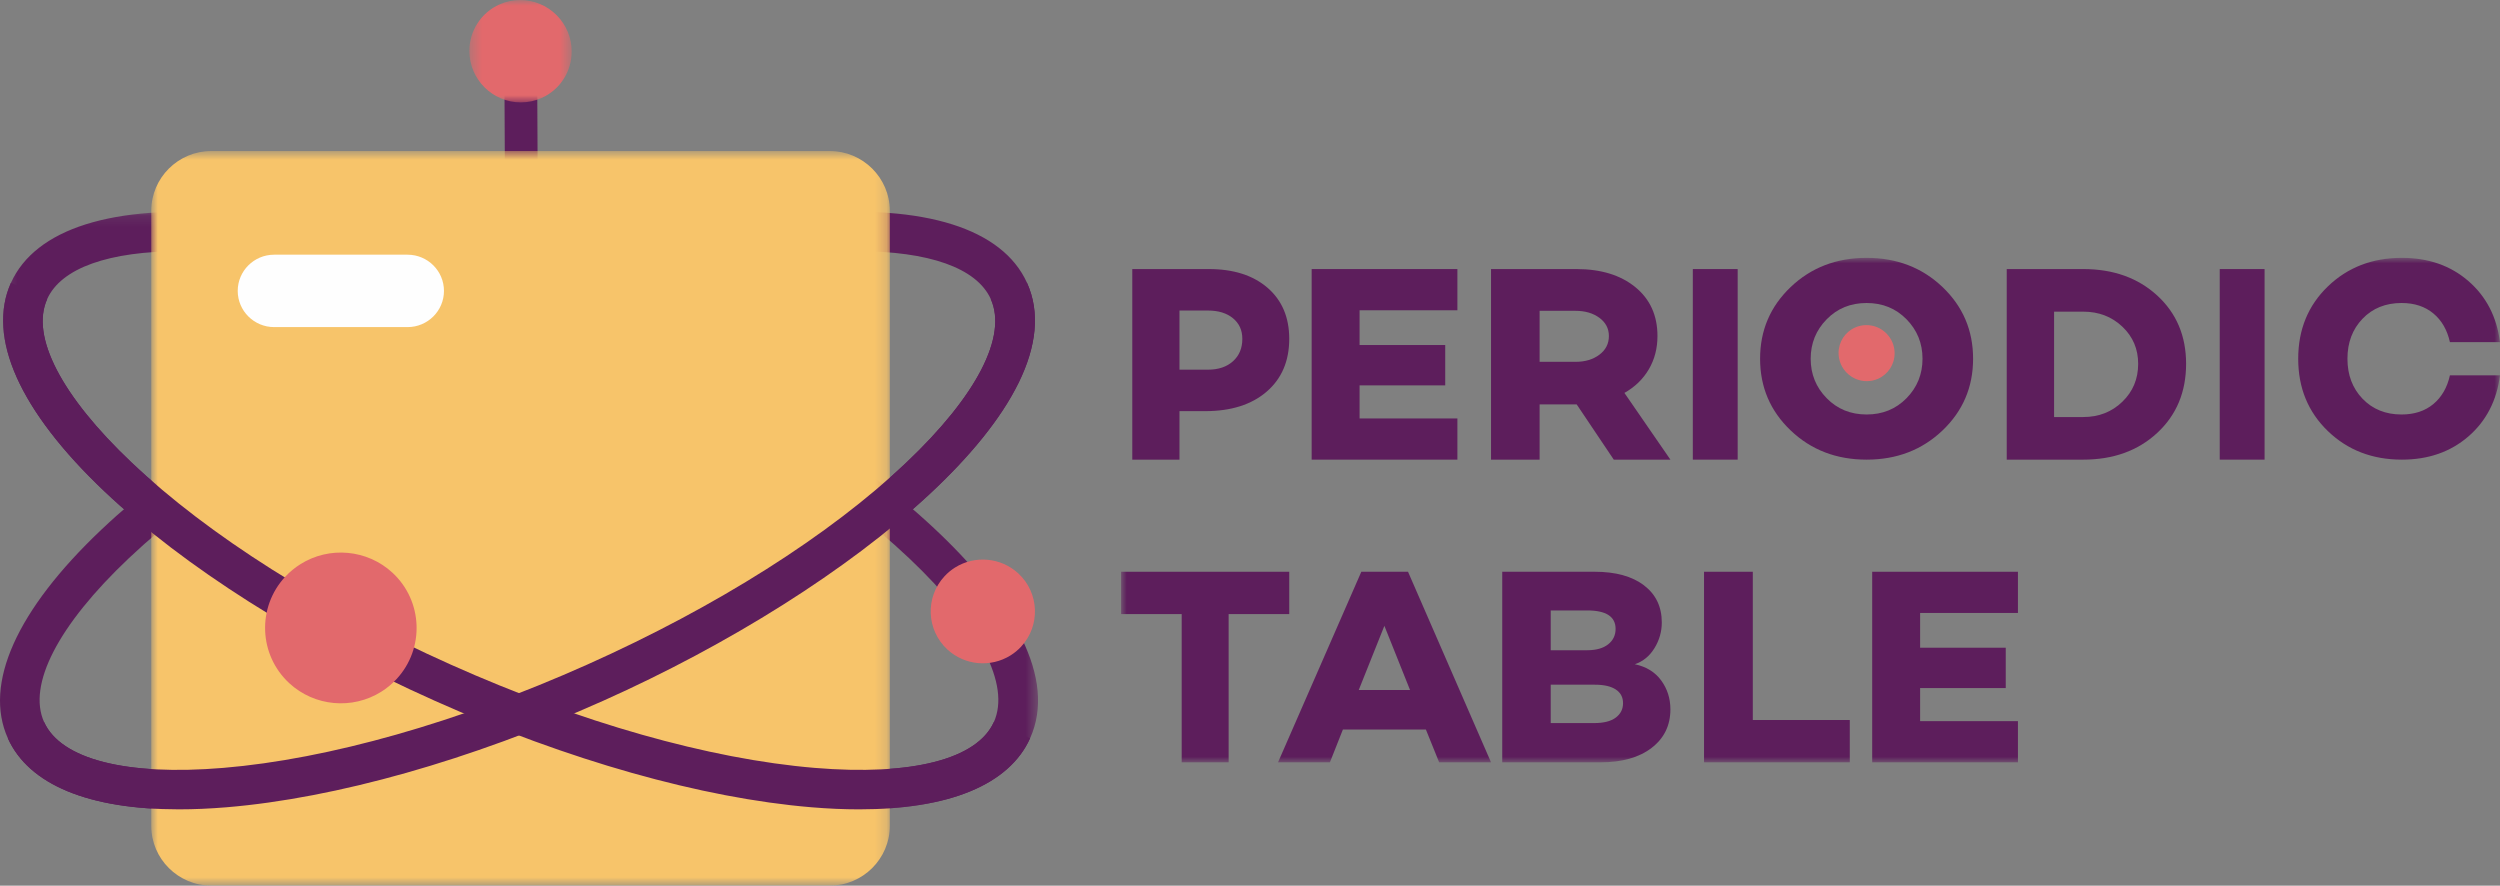 <?xml version="1.0" encoding="UTF-8"?>
<svg width="223px" height="79px" viewBox="0 0 223 79" version="1.1" xmlns="http://www.w3.org/2000/svg" xmlns:xlink="http://www.w3.org/1999/xlink">
    <rect x="0" y="0" width="223" height="79" fill="#808080" stroke="none"/>
    <!-- Generator: Sketch 59.1 (86144) - https://sketch.com -->
    <title>logo</title>
    <desc>Created with Sketch.</desc>
    <defs>
        <polygon id="path-1" points="0.276 1.136 92.594 1.136 92.594 54.444 0.276 54.444"></polygon>
        <polygon id="path-3" points="0.922 0.72 66.805 0.72 66.805 66.25 0.922 66.25"></polygon>
        <polygon id="path-5" points="0.395 1.005 9.521 1.005 9.521 10.134 0.395 10.134"></polygon>
        <polygon id="path-7" points="0 45 123 45 123 0 0 0"></polygon>
    </defs>
    <g id="Page-1" stroke="none" stroke-width="1" fill="none" fill-rule="evenodd">
        <g id="Desktop-Light-mode" transform="translate(-631, -53)">
            <g id="logo" transform="translate(631, 52)">
                <g id="Group-24">
                    <polygon id="Fill-1" fill="#5D1E5C" points="48 24.997 45.077 25 45 9.004 47.923 9"></polygon>
                    <g id="Group-23">
                        <path d="M76.457,23.406 C75.184,23.406 73.829,23.465 72.395,23.585 C62.999,24.369 51.474,27.637 39.943,32.791 C28.412,37.945 18.302,44.345 11.474,50.811 C5.182,56.77 2.435,62.091 3.934,65.41 C5.432,68.729 11.258,70.218 19.915,69.496 C29.31,68.713 40.834,65.441 52.366,60.289 C63.897,55.135 74.007,48.735 80.835,42.269 C87.127,36.31 89.875,30.989 88.375,27.671 C87.124,24.901 82.861,23.406 76.457,23.406 M15.955,73.194 C7.925,73.195 2.573,70.998 0.702,66.855 C-1.483,62.019 1.474,55.415 9.029,48.259 C16.14,41.525 26.603,34.89 38.491,29.576 C50.378,24.264 62.313,20.887 72.098,20.073 C82.489,19.206 89.423,21.39 91.608,26.226 C96.405,36.844 76.161,53.517 53.818,63.504 C41.93,68.816 29.996,72.192 20.211,73.009 C18.72,73.132 17.3,73.194 15.955,73.194" id="Fill-2" fill="#5D1E5C"></path>
                        <g id="Group-6" transform="translate(0, 18.75)">
                            <mask id="mask-2" fill="white">
                                <use xlink:href="#path-1"></use>
                            </mask>
                            <g id="Clip-5"></g>
                            <path d="M16.129,4.656 C9.722,4.656 5.461,6.151 4.211,8.921 C2.71,12.239 5.459,17.56 11.75,23.519 C18.577,29.985 28.687,36.385 40.219,41.539 C51.75,46.691 63.276,49.962 72.67,50.746 C81.323,51.468 87.152,49.979 88.651,46.66 C90.15,43.341 87.403,38.02 81.112,32.061 C74.283,25.595 64.173,19.195 52.643,14.041 C41.111,8.887 29.585,5.619 20.191,4.835 C18.758,4.715 17.399,4.656 16.129,4.656 M76.63,54.444 C75.284,54.444 73.865,54.383 72.375,54.259 C62.59,53.443 50.654,50.066 38.768,44.754 C26.879,39.441 16.417,32.806 9.305,26.071 C1.75,18.915 -1.207,12.311 0.977,7.476 C3.163,2.64 10.091,0.453 20.487,1.323 C30.271,2.138 42.206,5.514 54.094,10.826 C76.437,20.812 96.681,37.486 91.883,48.105 C90.012,52.246 84.66,54.444 76.63,54.444" id="Fill-4" fill="#5D1E5C" mask="url(#mask-2)"></path>
                        </g>
                        <path d="M90.15,59.456 C88.37,60.572 86.05,60.357 84.507,58.935 C82.626,57.2 82.512,54.267 84.257,52.396 C84.532,52.099 84.846,51.839 85.189,51.624 C86.968,50.509 89.286,50.724 90.831,52.146 C92.712,53.881 92.824,56.814 91.081,58.685 C90.805,58.982 90.49,59.242 90.15,59.456" id="Fill-7" fill="#E2696C"></path>
                        <g id="Group-11" transform="translate(12.568, 13.75)">
                            <mask id="mask-4" fill="white">
                                <use xlink:href="#path-3"></use>
                            </mask>
                            <g id="Clip-10"></g>
                            <path d="M61.436,0.72 L6.289,0.72 C3.331,0.72 0.922,3.116 0.922,6.06 L0.922,60.91 C0.922,63.854 3.331,66.25 6.289,66.25 L61.436,66.25 C64.395,66.25 66.805,63.854 66.805,60.91 L66.805,6.06 C66.805,3.116 64.395,0.72 61.436,0.72" id="Fill-9" fill="#F7C46A" mask="url(#mask-4)"></path>
                        </g>
                        <path d="M88.651,65.409 C87.152,68.73 81.323,70.217 72.67,69.496 C63.276,68.712 51.75,65.442 40.22,60.288 C28.688,55.135 18.577,48.736 11.75,42.268 C5.459,36.311 2.71,30.989 4.211,27.671 L0.977,26.226 C-1.207,31.061 1.75,37.666 9.305,44.821 C16.417,51.556 26.879,58.191 38.768,63.503 C50.654,68.817 62.59,72.192 72.375,73.008 C73.866,73.133 75.286,73.195 76.63,73.195 C84.66,73.195 90.012,70.997 91.884,66.855 L88.651,65.409 Z" id="Fill-12" fill="#5D1E5C"></path>
                        <path d="M36.356,30.177 L24.451,30.177 C22.662,30.177 21.205,28.729 21.205,26.949 C21.205,25.168 22.662,23.719 24.451,23.719 L36.356,23.719 C38.146,23.719 39.602,25.168 39.602,26.949 C39.602,28.729 38.146,30.177 36.356,30.177" id="Fill-14" fill="#FEFEFE"></path>
                        <path d="M34.009,62.703 C31.423,64.324 28.052,64.013 25.809,61.946 C23.074,59.424 22.911,55.162 25.445,52.442 C25.847,52.011 26.302,51.633 26.801,51.322 C29.383,49.701 32.756,50.012 35,52.079 C37.733,54.601 37.896,58.863 35.363,61.583 C34.962,62.014 34.506,62.391 34.009,62.703" id="Fill-16" fill="#E2696C"></path>
                        <path d="M15.956,73.194 C7.924,73.194 2.574,70.998 0.701,66.855 L3.935,65.41 C5.433,68.729 11.258,70.22 19.914,69.496 C29.31,68.713 40.834,65.441 52.366,60.289 C63.896,55.135 74.007,48.736 80.836,42.269 C87.127,36.31 89.874,30.989 88.375,27.671 L91.607,26.226 C96.406,36.844 76.161,53.518 53.818,63.504 C41.93,68.816 29.996,72.193 20.211,73.009 C18.719,73.133 17.299,73.194 15.956,73.194" id="Fill-18" fill="#5D1E5C"></path>
                        <g id="Group-22" transform="translate(41.473, 0)">
                            <mask id="mask-6" fill="white">
                                <use xlink:href="#path-5"></use>
                            </mask>
                            <g id="Clip-21"></g>
                            <path d="M6.821,9.747 C6.244,10.002 5.628,10.132 4.991,10.134 C2.474,10.136 0.411,8.091 0.395,5.575 C0.381,3.764 1.441,2.121 3.093,1.391 C3.67,1.135 4.286,1.005 4.923,1.005 C6.144,1.004 7.292,1.477 8.161,2.337 C9.029,3.199 9.513,4.345 9.52,5.564 C9.534,7.375 8.475,9.017 6.821,9.747" id="Fill-20" fill="#E2696C" mask="url(#mask-6)"></path>
                        </g>
                    </g>
                </g>
                <g id="Group-19" transform="translate(100, 24)">
                    <path d="M9.981,9.225 C10.538,8.725 10.816,8.057 10.816,7.224 C10.816,6.458 10.538,5.846 9.981,5.387 C9.424,4.929 8.681,4.7 7.751,4.7 L5.21,4.7 L5.21,9.975 L7.751,9.975 C8.681,9.975 9.424,9.725 9.981,9.225 M13.07,2.675 C14.357,3.791 15,5.309 15,7.224 C15,9.208 14.328,10.779 12.983,11.938 C11.636,13.096 9.811,13.674 7.502,13.674 L5.21,13.674 L5.21,18 L1,18 L1,1 L7.827,1 C10.034,1 11.782,1.559 13.07,2.675" id="Fill-1" fill="#5D1E5C"></path>
                    <polygon id="Fill-3" fill="#5D1E5C" points="21.274 4.676 21.274 7.776 28.913 7.776 28.913 11.376 21.274 11.376 21.274 14.326 30 14.326 30 18 17 18 17 1 30 1 30 4.676"></polygon>
                    <path d="M37.333,9.275 L40.539,9.275 C41.394,9.275 42.104,9.063 42.667,8.638 C43.232,8.212 43.513,7.658 43.513,6.975 C43.513,6.308 43.232,5.766 42.667,5.35 C42.104,4.933 41.394,4.726 40.539,4.726 L37.333,4.726 L37.333,9.275 Z M43.949,18 L40.642,13.075 L40.615,13.075 L37.333,13.075 L37.333,18 L33,18 L33,1 L40.615,1 C42.804,1 44.555,1.538 45.872,2.613 C47.188,3.688 47.846,5.142 47.846,6.975 C47.846,8.074 47.59,9.063 47.077,9.937 C46.565,10.812 45.838,11.516 44.898,12.049 L49,18 L43.949,18 Z" id="Fill-5" fill="#5D1E5C"></path>
                    <mask id="mask-8" fill="white">
                        <use xlink:href="#path-7"></use>
                    </mask>
                    <g id="Clip-8"></g>
                    <polygon id="Fill-7" fill="#5D1E5C" mask="url(#mask-8)" points="51 18 55 18 55 1 51 1"></polygon>
                    <path d="M70.064,12.518 C71.013,11.55 71.488,10.377 71.488,9 C71.488,7.623 71.013,6.451 70.064,5.482 C69.113,4.512 67.926,4.028 66.501,4.028 C65.076,4.028 63.888,4.512 62.939,5.482 C61.989,6.451 61.513,7.623 61.513,9 C61.513,10.377 61.989,11.55 62.939,12.518 C63.888,13.488 65.076,13.972 66.501,13.972 C67.926,13.972 69.113,13.488 70.064,12.518 M73.269,2.6 C75.09,4.335 76,6.468 76,9 C76,11.533 75.09,13.665 73.269,15.4 C71.448,17.133 69.192,18 66.501,18 C63.809,18 61.553,17.133 59.732,15.4 C57.91,13.665 57,11.533 57,9 C57,6.468 57.91,4.335 59.732,2.6 C61.553,0.867 63.809,0 66.501,0 C69.192,0 71.448,0.867 73.269,2.6" id="Fill-9" fill="#5D1E5C" mask="url(#mask-8)"></path>
                    <path d="M89.312,12.837 C90.254,11.93 90.725,10.8 90.725,9.451 C90.725,8.133 90.254,7.029 89.312,6.137 C88.372,5.245 87.208,4.8 85.826,4.8 L83.225,4.8 L83.225,14.2 L85.826,14.2 C87.208,14.2 88.372,13.746 89.312,12.837 M92.426,3.362 C94.142,4.937 95,6.967 95,9.451 C95,11.967 94.142,14.021 92.426,15.613 C90.709,17.205 88.509,18 85.826,18 L79,18 L79,1 L85.826,1 C88.509,1 90.709,1.787 92.426,3.362" id="Fill-10" fill="#5D1E5C" mask="url(#mask-8)"></path>
                    <polygon id="Fill-11" fill="#5D1E5C" mask="url(#mask-8)" points="98 18 102 18 102 1 98 1"></polygon>
                    <path d="M117.056,13.041 C117.801,12.42 118.292,11.565 118.533,10.478 L123,10.478 C122.711,12.739 121.768,14.558 120.176,15.935 C118.584,17.311 116.607,18 114.245,18 C111.607,18 109.408,17.15 107.645,15.451 C105.882,13.75 105,11.6 105,9 C105,6.4 105.882,4.249 107.645,2.549 C109.408,0.85 111.607,0 114.245,0 C116.607,0 118.584,0.688 120.176,2.065 C121.768,3.441 122.711,5.26 123,7.521 L118.533,7.521 C118.292,6.433 117.801,5.579 117.056,4.959 C116.311,4.338 115.365,4.028 114.219,4.028 C112.799,4.028 111.639,4.495 110.739,5.431 C109.841,6.365 109.392,7.554 109.392,9 C109.392,10.444 109.841,11.634 110.739,12.569 C111.639,13.504 112.799,13.972 114.219,13.972 C115.365,13.972 116.311,13.662 117.056,13.041" id="Fill-12" fill="#5D1E5C" mask="url(#mask-8)"></path>
                    <polygon id="Fill-13" fill="#5D1E5C" mask="url(#mask-8)" points="15 31.776 9.594 31.776 9.594 45 5.406 45 5.406 31.776 0 31.776 0 28 15 28"></polygon>
                    <path d="M25.776,38.55 L23.487,32.825 L21.199,38.55 L25.776,38.55 Z M27.19,42.076 L19.785,42.076 L18.628,45 L14,45 L21.43,28 L25.595,28 L33,45 L28.372,45 L27.19,42.076 Z" id="Fill-14" fill="#5D1E5C" mask="url(#mask-8)"></path>
                    <path d="M44.123,41.012 C44.559,40.687 44.775,40.258 44.775,39.725 C44.775,39.191 44.559,38.784 44.123,38.499 C43.689,38.216 43.07,38.075 42.268,38.075 L38.325,38.075 L38.325,41.499 L42.191,41.499 C43.045,41.499 43.689,41.338 44.123,41.012 L44.123,41.012 Z M38.325,31.451 L38.325,35.001 L41.576,35.001 C42.379,35.001 43.003,34.825 43.445,34.475 C43.89,34.125 44.111,33.667 44.111,33.1 C44.111,32 43.265,31.451 41.576,31.451 L38.325,31.451 Z M48.181,37.7 C48.728,38.449 49,39.308 49,40.275 C49,41.708 48.442,42.854 47.324,43.712 C46.206,44.571 44.683,45 42.754,45 L34,45 L34,28 L42.242,28 C44.12,28 45.587,28.405 46.645,29.214 C47.703,30.021 48.232,31.125 48.232,32.526 C48.232,33.342 48.014,34.104 47.58,34.813 C47.145,35.522 46.559,36 45.826,36.25 C46.85,36.467 47.636,36.95 48.181,37.7 L48.181,37.7 Z" id="Fill-15" fill="#5D1E5C" mask="url(#mask-8)"></path>
                    <polygon id="Fill-16" fill="#5D1E5C" mask="url(#mask-8)" points="65 41.225 65 45 52 45 52 28 56.35 28 56.35 41.225"></polygon>
                    <polygon id="Fill-17" fill="#5D1E5C" mask="url(#mask-8)" points="71.274 31.676 71.274 34.776 78.913 34.776 78.913 38.376 71.274 38.376 71.274 41.326 80 41.326 80 45 67 45 67 28 80 28 80 31.676"></polygon>
                    <path d="M67.521,10.788 C67.205,10.928 66.867,11 66.519,11 C65.138,11.001 64.009,9.881 64,8.503 C63.994,7.51 64.572,6.612 65.479,6.212 C65.795,6.072 66.133,6 66.481,6 C67.15,5.999 67.779,6.259 68.255,6.729 C68.73,7.201 68.996,7.829 69,8.496 C69.008,9.488 68.427,10.388 67.521,10.788" id="Fill-18" fill="#E2696C" mask="url(#mask-8)"></path>
                </g>
            </g>
        </g>
    </g>
</svg>